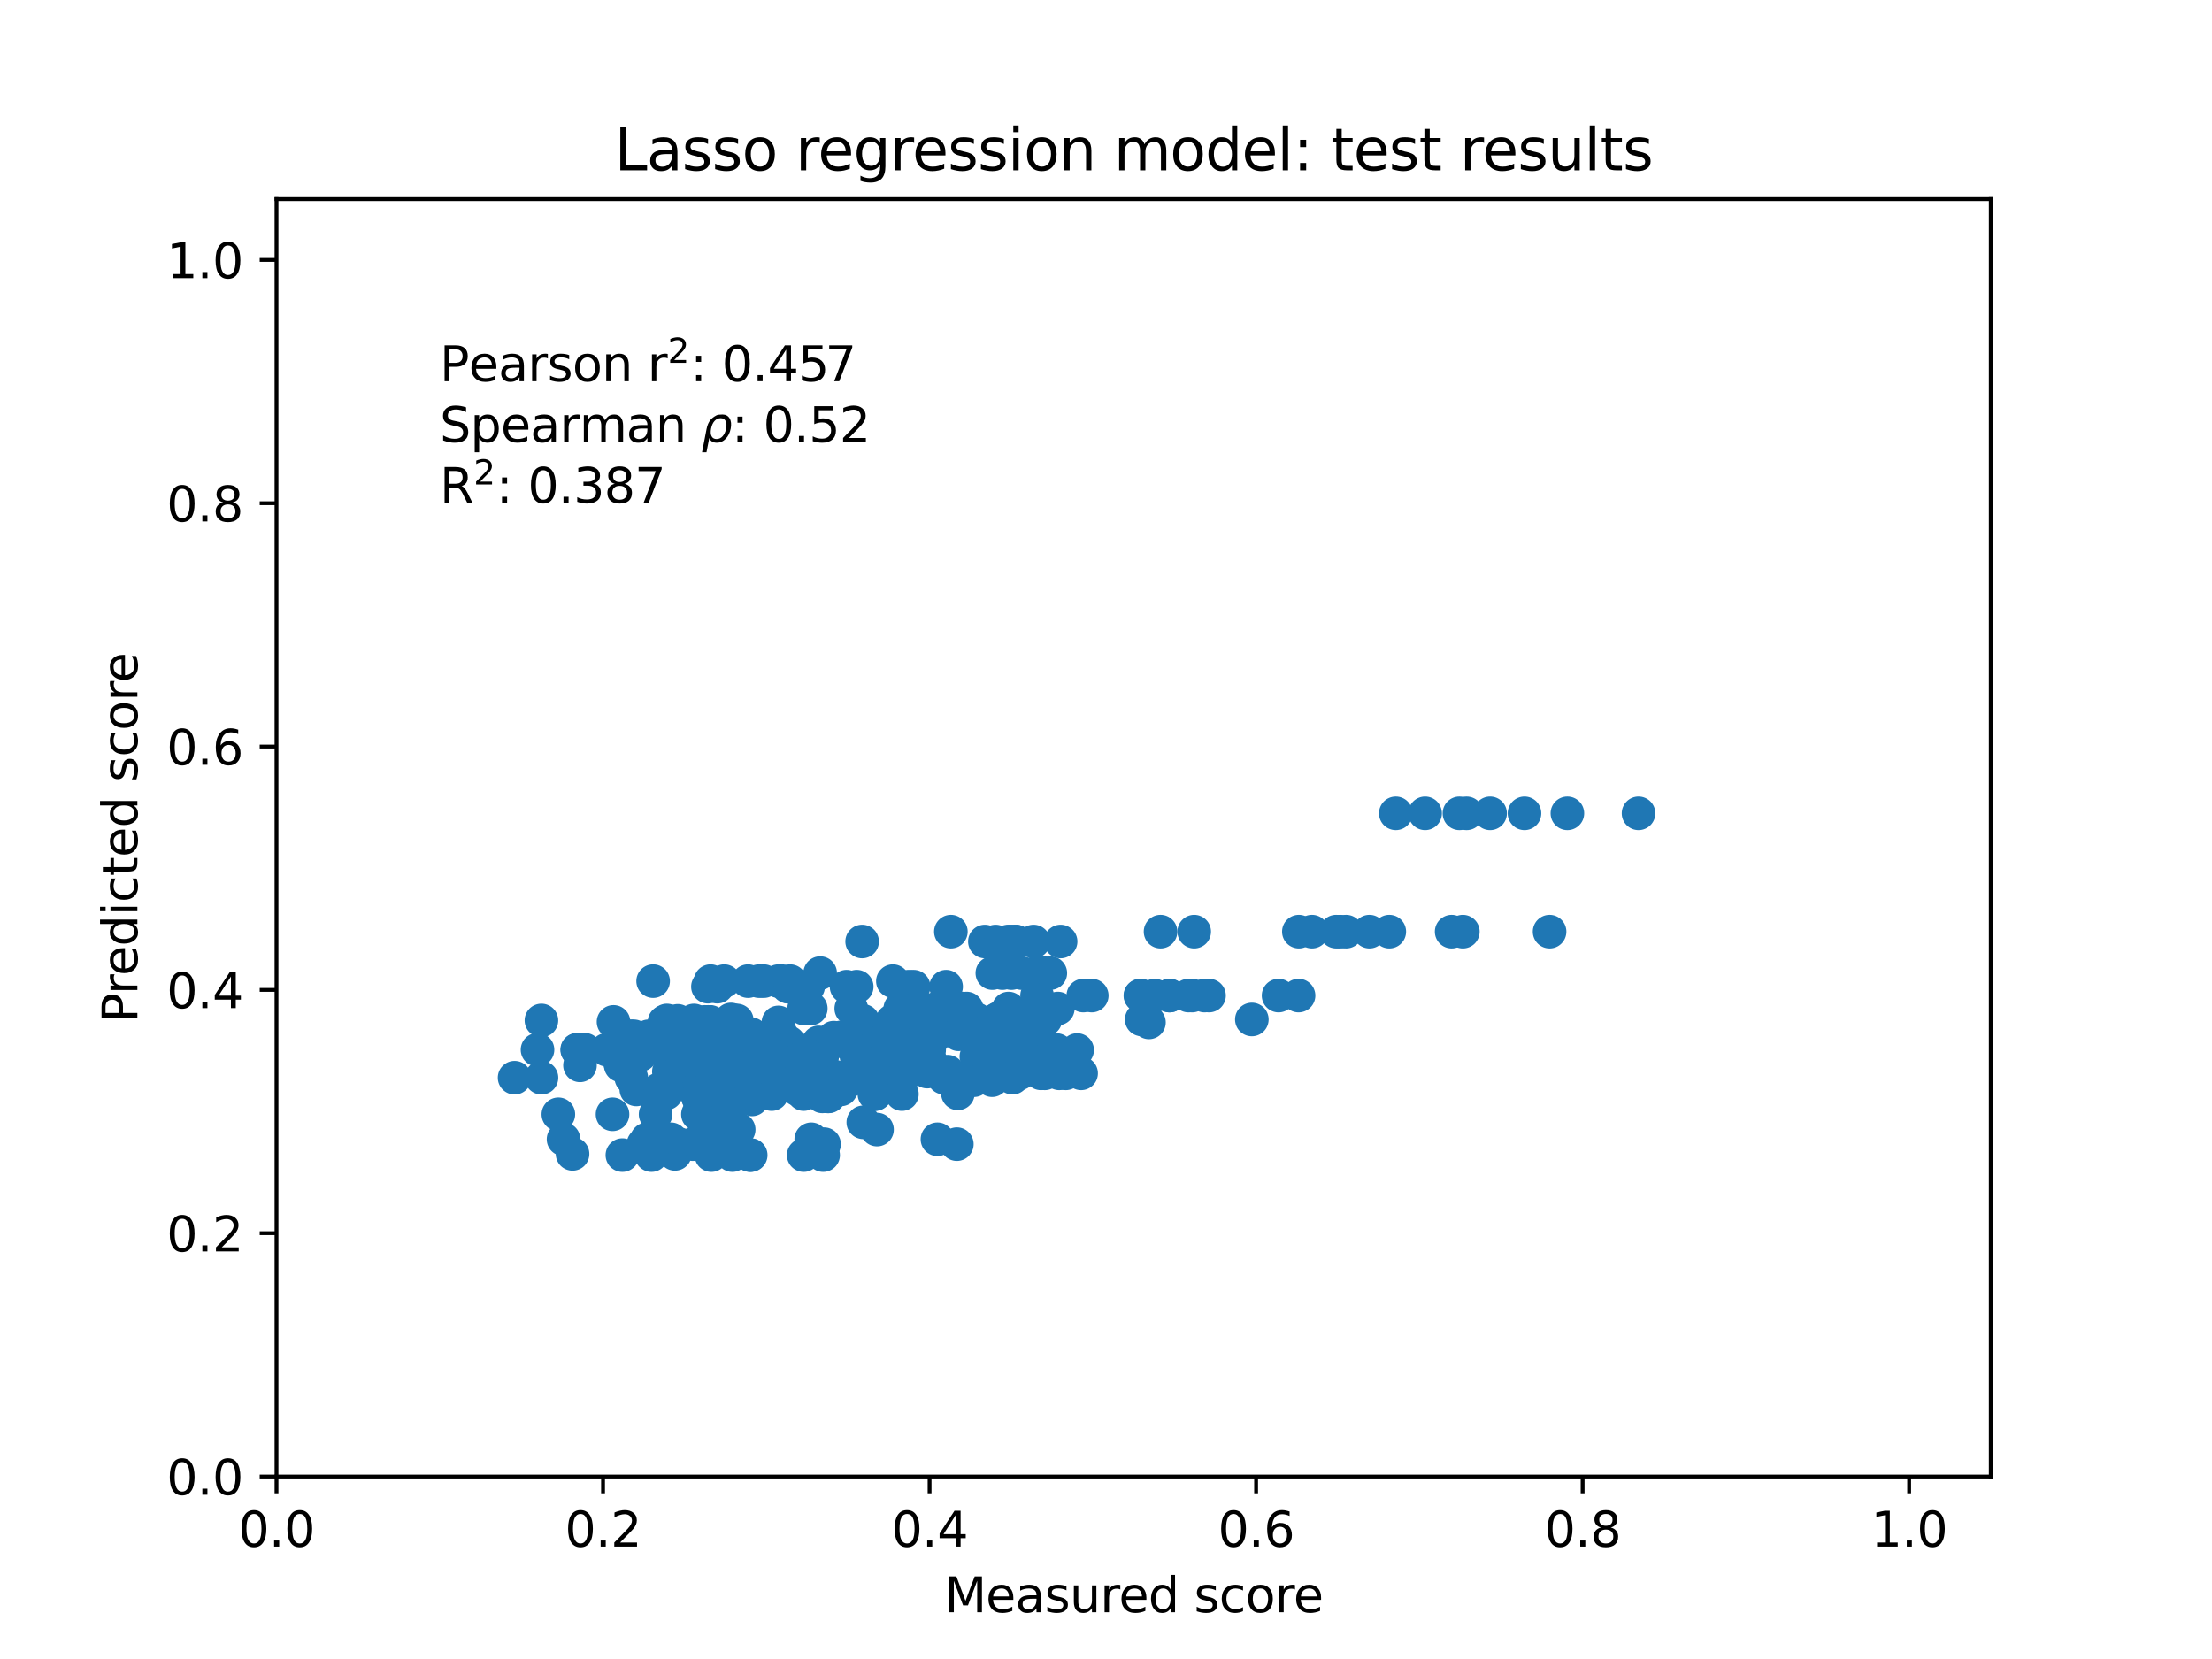 <?xml version="1.0" encoding="utf-8" standalone="no"?>
<!DOCTYPE svg PUBLIC "-//W3C//DTD SVG 1.1//EN"
  "http://www.w3.org/Graphics/SVG/1.1/DTD/svg11.dtd">
<svg xmlns:xlink="http://www.w3.org/1999/xlink" width="460.8pt" height="345.6pt" viewBox="0 0 460.8 345.6" xmlns="http://www.w3.org/2000/svg" version="1.1">
 <defs>
  <style type="text/css">*{stroke-linejoin: round; stroke-linecap: butt}</style>
 </defs>
 <g id="figure_1">
  <g id="patch_1">
   <path d="M 0 345.6 
L 460.8 345.6 
L 460.8 0 
L 0 0 
z
" style="fill: #ffffff"/>
  </g>
  <g id="axes_1">
   <g id="patch_2">
    <path d="M 57.6 307.584 
L 414.72 307.584 
L 414.72 41.472 
L 57.6 41.472 
z
" style="fill: #ffffff"/>
   </g>
   <g id="PathCollection_1">
    <defs>
     <path id="md2ba03b19d" d="M 0 3 
C 0.796 3 1.559 2.684 2.121 2.121 
C 2.684 1.559 3 0.796 3 0 
C 3 -0.796 2.684 -1.559 2.121 -2.121 
C 1.559 -2.684 0.796 -3 0 -3 
C -0.796 -3 -1.559 -2.684 -2.121 -2.121 
C -2.684 -1.559 -3 -0.796 -3 0 
C -3 0.796 -2.684 1.559 -2.121 2.121 
C -1.559 2.684 -0.796 3 0 3 
z
" style="stroke: #1f77b4"/>
    </defs>
    <g clip-path="url(#pab294fc6ba)">
     <use xlink:href="#md2ba03b19d" x="191.336" y="210.092" style="fill: #1f77b4; stroke: #1f77b4"/>
     <use xlink:href="#md2ba03b19d" x="147.572" y="217.904" style="fill: #1f77b4; stroke: #1f77b4"/>
     <use xlink:href="#md2ba03b19d" x="151.344" y="227.77" style="fill: #1f77b4; stroke: #1f77b4"/>
     <use xlink:href="#md2ba03b19d" x="216.967" y="202.712" style="fill: #1f77b4; stroke: #1f77b4"/>
     <use xlink:href="#md2ba03b19d" x="181.946" y="219.757" style="fill: #1f77b4; stroke: #1f77b4"/>
     <use xlink:href="#md2ba03b19d" x="183.026" y="224.306" style="fill: #1f77b4; stroke: #1f77b4"/>
     <use xlink:href="#md2ba03b19d" x="152.157" y="229.029" style="fill: #1f77b4; stroke: #1f77b4"/>
     <use xlink:href="#md2ba03b19d" x="152.224" y="217.153" style="fill: #1f77b4; stroke: #1f77b4"/>
     <use xlink:href="#md2ba03b19d" x="149.422" y="205.542" style="fill: #1f77b4; stroke: #1f77b4"/>
     <use xlink:href="#md2ba03b19d" x="121.148" y="218.681" style="fill: #1f77b4; stroke: #1f77b4"/>
     <use xlink:href="#md2ba03b19d" x="161.595" y="215.462" style="fill: #1f77b4; stroke: #1f77b4"/>
     <use xlink:href="#md2ba03b19d" x="168.209" y="224.306" style="fill: #1f77b4; stroke: #1f77b4"/>
     <use xlink:href="#md2ba03b19d" x="181.947" y="225.025" style="fill: #1f77b4; stroke: #1f77b4"/>
     <use xlink:href="#md2ba03b19d" x="211.82" y="212.986" style="fill: #1f77b4; stroke: #1f77b4"/>
     <use xlink:href="#md2ba03b19d" x="266.35" y="207.394" style="fill: #1f77b4; stroke: #1f77b4"/>
     <use xlink:href="#md2ba03b19d" x="146.248" y="227.92" style="fill: #1f77b4; stroke: #1f77b4"/>
     <use xlink:href="#md2ba03b19d" x="173.901" y="224.306" style="fill: #1f77b4; stroke: #1f77b4"/>
     <use xlink:href="#md2ba03b19d" x="237.835" y="212.373" style="fill: #1f77b4; stroke: #1f77b4"/>
     <use xlink:href="#md2ba03b19d" x="145.599" y="229.029" style="fill: #1f77b4; stroke: #1f77b4"/>
     <use xlink:href="#md2ba03b19d" x="210.702" y="202.712" style="fill: #1f77b4; stroke: #1f77b4"/>
     <use xlink:href="#md2ba03b19d" x="211.609" y="196.132" style="fill: #1f77b4; stroke: #1f77b4"/>
     <use xlink:href="#md2ba03b19d" x="134.045" y="238.346" style="fill: #1f77b4; stroke: #1f77b4"/>
     <use xlink:href="#md2ba03b19d" x="182.698" y="235.31" style="fill: #1f77b4; stroke: #1f77b4"/>
     <use xlink:href="#md2ba03b19d" x="208.223" y="212.014" style="fill: #1f77b4; stroke: #1f77b4"/>
     <use xlink:href="#md2ba03b19d" x="214.063" y="218.739" style="fill: #1f77b4; stroke: #1f77b4"/>
     <use xlink:href="#md2ba03b19d" x="161.724" y="217.904" style="fill: #1f77b4; stroke: #1f77b4"/>
     <use xlink:href="#md2ba03b19d" x="158.116" y="204.389" style="fill: #1f77b4; stroke: #1f77b4"/>
     <use xlink:href="#md2ba03b19d" x="155.838" y="204.389" style="fill: #1f77b4; stroke: #1f77b4"/>
     <use xlink:href="#md2ba03b19d" x="162.721" y="215.462" style="fill: #1f77b4; stroke: #1f77b4"/>
     <use xlink:href="#md2ba03b19d" x="210.31" y="220.1" style="fill: #1f77b4; stroke: #1f77b4"/>
     <use xlink:href="#md2ba03b19d" x="208.273" y="218.739" style="fill: #1f77b4; stroke: #1f77b4"/>
     <use xlink:href="#md2ba03b19d" x="132.556" y="226.949" style="fill: #1f77b4; stroke: #1f77b4"/>
     <use xlink:href="#md2ba03b19d" x="136.336" y="237.328" style="fill: #1f77b4; stroke: #1f77b4"/>
     <use xlink:href="#md2ba03b19d" x="156.37" y="219.384" style="fill: #1f77b4; stroke: #1f77b4"/>
     <use xlink:href="#md2ba03b19d" x="199.501" y="210.092" style="fill: #1f77b4; stroke: #1f77b4"/>
     <use xlink:href="#md2ba03b19d" x="136.058" y="204.389" style="fill: #1f77b4; stroke: #1f77b4"/>
     <use xlink:href="#md2ba03b19d" x="161.006" y="221.935" style="fill: #1f77b4; stroke: #1f77b4"/>
     <use xlink:href="#md2ba03b19d" x="224.391" y="218.739" style="fill: #1f77b4; stroke: #1f77b4"/>
     <use xlink:href="#md2ba03b19d" x="217.779" y="212.373" style="fill: #1f77b4; stroke: #1f77b4"/>
     <use xlink:href="#md2ba03b19d" x="112.801" y="224.509" style="fill: #1f77b4; stroke: #1f77b4"/>
     <use xlink:href="#md2ba03b19d" x="171.477" y="240.628" style="fill: #1f77b4; stroke: #1f77b4"/>
     <use xlink:href="#md2ba03b19d" x="171.031" y="221.281" style="fill: #1f77b4; stroke: #1f77b4"/>
     <use xlink:href="#md2ba03b19d" x="146.781" y="212.877" style="fill: #1f77b4; stroke: #1f77b4"/>
     <use xlink:href="#md2ba03b19d" x="127.806" y="212.877" style="fill: #1f77b4; stroke: #1f77b4"/>
     <use xlink:href="#md2ba03b19d" x="251.865" y="207.394" style="fill: #1f77b4; stroke: #1f77b4"/>
     <use xlink:href="#md2ba03b19d" x="210.93" y="224.509" style="fill: #1f77b4; stroke: #1f77b4"/>
     <use xlink:href="#md2ba03b19d" x="153.76" y="229.029" style="fill: #1f77b4; stroke: #1f77b4"/>
     <use xlink:href="#md2ba03b19d" x="137.277" y="226.949" style="fill: #1f77b4; stroke: #1f77b4"/>
     <use xlink:href="#md2ba03b19d" x="147.277" y="233.798" style="fill: #1f77b4; stroke: #1f77b4"/>
     <use xlink:href="#md2ba03b19d" x="173.418" y="226.949" style="fill: #1f77b4; stroke: #1f77b4"/>
     <use xlink:href="#md2ba03b19d" x="134.77" y="237.328" style="fill: #1f77b4; stroke: #1f77b4"/>
     <use xlink:href="#md2ba03b19d" x="140.124" y="219.384" style="fill: #1f77b4; stroke: #1f77b4"/>
     <use xlink:href="#md2ba03b19d" x="189.278" y="205.542" style="fill: #1f77b4; stroke: #1f77b4"/>
     <use xlink:href="#md2ba03b19d" x="147.702" y="223.232" style="fill: #1f77b4; stroke: #1f77b4"/>
     <use xlink:href="#md2ba03b19d" x="150.68" y="237.328" style="fill: #1f77b4; stroke: #1f77b4"/>
     <use xlink:href="#md2ba03b19d" x="220.945" y="196.132" style="fill: #1f77b4; stroke: #1f77b4"/>
     <use xlink:href="#md2ba03b19d" x="156.328" y="224.306" style="fill: #1f77b4; stroke: #1f77b4"/>
     <use xlink:href="#md2ba03b19d" x="147.951" y="223.232" style="fill: #1f77b4; stroke: #1f77b4"/>
     <use xlink:href="#md2ba03b19d" x="186.735" y="217.131" style="fill: #1f77b4; stroke: #1f77b4"/>
     <use xlink:href="#md2ba03b19d" x="215.888" y="202.712" style="fill: #1f77b4; stroke: #1f77b4"/>
     <use xlink:href="#md2ba03b19d" x="153.261" y="219.384" style="fill: #1f77b4; stroke: #1f77b4"/>
     <use xlink:href="#md2ba03b19d" x="215.754" y="202.712" style="fill: #1f77b4; stroke: #1f77b4"/>
     <use xlink:href="#md2ba03b19d" x="164.348" y="205.542" style="fill: #1f77b4; stroke: #1f77b4"/>
     <use xlink:href="#md2ba03b19d" x="146.599" y="221.935" style="fill: #1f77b4; stroke: #1f77b4"/>
     <use xlink:href="#md2ba03b19d" x="133.762" y="218.681" style="fill: #1f77b4; stroke: #1f77b4"/>
     <use xlink:href="#md2ba03b19d" x="270.577" y="194.076" style="fill: #1f77b4; stroke: #1f77b4"/>
     <use xlink:href="#md2ba03b19d" x="211.598" y="196.132" style="fill: #1f77b4; stroke: #1f77b4"/>
     <use xlink:href="#md2ba03b19d" x="153.905" y="225.025" style="fill: #1f77b4; stroke: #1f77b4"/>
     <use xlink:href="#md2ba03b19d" x="126.394" y="218.681" style="fill: #1f77b4; stroke: #1f77b4"/>
     <use xlink:href="#md2ba03b19d" x="202.898" y="225.025" style="fill: #1f77b4; stroke: #1f77b4"/>
     <use xlink:href="#md2ba03b19d" x="170.856" y="202.712" style="fill: #1f77b4; stroke: #1f77b4"/>
     <use xlink:href="#md2ba03b19d" x="174.639" y="226.288" style="fill: #1f77b4; stroke: #1f77b4"/>
     <use xlink:href="#md2ba03b19d" x="158.431" y="225.025" style="fill: #1f77b4; stroke: #1f77b4"/>
     <use xlink:href="#md2ba03b19d" x="204.156" y="217.131" style="fill: #1f77b4; stroke: #1f77b4"/>
     <use xlink:href="#md2ba03b19d" x="209.462" y="212.373" style="fill: #1f77b4; stroke: #1f77b4"/>
     <use xlink:href="#md2ba03b19d" x="290.77" y="169.427" style="fill: #1f77b4; stroke: #1f77b4"/>
     <use xlink:href="#md2ba03b19d" x="163.007" y="217.153" style="fill: #1f77b4; stroke: #1f77b4"/>
     <use xlink:href="#md2ba03b19d" x="131.349" y="215.874" style="fill: #1f77b4; stroke: #1f77b4"/>
     <use xlink:href="#md2ba03b19d" x="145.033" y="219.757" style="fill: #1f77b4; stroke: #1f77b4"/>
     <use xlink:href="#md2ba03b19d" x="138.917" y="212.58" style="fill: #1f77b4; stroke: #1f77b4"/>
     <use xlink:href="#md2ba03b19d" x="160.285" y="215.874" style="fill: #1f77b4; stroke: #1f77b4"/>
     <use xlink:href="#md2ba03b19d" x="112.789" y="212.58" style="fill: #1f77b4; stroke: #1f77b4"/>
     <use xlink:href="#md2ba03b19d" x="155.506" y="217.153" style="fill: #1f77b4; stroke: #1f77b4"/>
     <use xlink:href="#md2ba03b19d" x="278.337" y="194.076" style="fill: #1f77b4; stroke: #1f77b4"/>
     <use xlink:href="#md2ba03b19d" x="164.134" y="205.542" style="fill: #1f77b4; stroke: #1f77b4"/>
     <use xlink:href="#md2ba03b19d" x="156.384" y="240.628" style="fill: #1f77b4; stroke: #1f77b4"/>
     <use xlink:href="#md2ba03b19d" x="176.354" y="205.542" style="fill: #1f77b4; stroke: #1f77b4"/>
     <use xlink:href="#md2ba03b19d" x="159.11" y="204.389" style="fill: #1f77b4; stroke: #1f77b4"/>
     <use xlink:href="#md2ba03b19d" x="182.562" y="215.874" style="fill: #1f77b4; stroke: #1f77b4"/>
     <use xlink:href="#md2ba03b19d" x="243.639" y="207.394" style="fill: #1f77b4; stroke: #1f77b4"/>
     <use xlink:href="#md2ba03b19d" x="203.461" y="212.373" style="fill: #1f77b4; stroke: #1f77b4"/>
     <use xlink:href="#md2ba03b19d" x="132.045" y="215.874" style="fill: #1f77b4; stroke: #1f77b4"/>
     <use xlink:href="#md2ba03b19d" x="194.781" y="212.656" style="fill: #1f77b4; stroke: #1f77b4"/>
     <use xlink:href="#md2ba03b19d" x="190.32" y="205.542" style="fill: #1f77b4; stroke: #1f77b4"/>
     <use xlink:href="#md2ba03b19d" x="135.063" y="238.346" style="fill: #1f77b4; stroke: #1f77b4"/>
     <use xlink:href="#md2ba03b19d" x="151.781" y="220.1" style="fill: #1f77b4; stroke: #1f77b4"/>
     <use xlink:href="#md2ba03b19d" x="217.403" y="202.712" style="fill: #1f77b4; stroke: #1f77b4"/>
     <use xlink:href="#md2ba03b19d" x="181.257" y="219.384" style="fill: #1f77b4; stroke: #1f77b4"/>
     <use xlink:href="#md2ba03b19d" x="206.665" y="225.025" style="fill: #1f77b4; stroke: #1f77b4"/>
     <use xlink:href="#md2ba03b19d" x="145.389" y="232.129" style="fill: #1f77b4; stroke: #1f77b4"/>
     <use xlink:href="#md2ba03b19d" x="193.929" y="221.281" style="fill: #1f77b4; stroke: #1f77b4"/>
     <use xlink:href="#md2ba03b19d" x="289.418" y="194.076" style="fill: #1f77b4; stroke: #1f77b4"/>
     <use xlink:href="#md2ba03b19d" x="225.216" y="223.596" style="fill: #1f77b4; stroke: #1f77b4"/>
     <use xlink:href="#md2ba03b19d" x="215.202" y="218.739" style="fill: #1f77b4; stroke: #1f77b4"/>
     <use xlink:href="#md2ba03b19d" x="157.498" y="220.1" style="fill: #1f77b4; stroke: #1f77b4"/>
     <use xlink:href="#md2ba03b19d" x="201.367" y="210.092" style="fill: #1f77b4; stroke: #1f77b4"/>
     <use xlink:href="#md2ba03b19d" x="212.395" y="223.596" style="fill: #1f77b4; stroke: #1f77b4"/>
     <use xlink:href="#md2ba03b19d" x="138.429" y="212.877" style="fill: #1f77b4; stroke: #1f77b4"/>
     <use xlink:href="#md2ba03b19d" x="133.033" y="218.681" style="fill: #1f77b4; stroke: #1f77b4"/>
     <use xlink:href="#md2ba03b19d" x="205.168" y="196.132" style="fill: #1f77b4; stroke: #1f77b4"/>
     <use xlink:href="#md2ba03b19d" x="171.328" y="219.757" style="fill: #1f77b4; stroke: #1f77b4"/>
     <use xlink:href="#md2ba03b19d" x="199.545" y="227.77" style="fill: #1f77b4; stroke: #1f77b4"/>
     <use xlink:href="#md2ba03b19d" x="147.475" y="205.542" style="fill: #1f77b4; stroke: #1f77b4"/>
     <use xlink:href="#md2ba03b19d" x="136.717" y="228.397" style="fill: #1f77b4; stroke: #1f77b4"/>
     <use xlink:href="#md2ba03b19d" x="222.019" y="223.596" style="fill: #1f77b4; stroke: #1f77b4"/>
     <use xlink:href="#md2ba03b19d" x="296.877" y="169.427" style="fill: #1f77b4; stroke: #1f77b4"/>
     <use xlink:href="#md2ba03b19d" x="127.844" y="217.904" style="fill: #1f77b4; stroke: #1f77b4"/>
     <use xlink:href="#md2ba03b19d" x="137.655" y="226.949" style="fill: #1f77b4; stroke: #1f77b4"/>
     <use xlink:href="#md2ba03b19d" x="130.871" y="221.935" style="fill: #1f77b4; stroke: #1f77b4"/>
     <use xlink:href="#md2ba03b19d" x="193.555" y="218.739" style="fill: #1f77b4; stroke: #1f77b4"/>
     <use xlink:href="#md2ba03b19d" x="170.52" y="217.153" style="fill: #1f77b4; stroke: #1f77b4"/>
     <use xlink:href="#md2ba03b19d" x="120.304" y="218.681" style="fill: #1f77b4; stroke: #1f77b4"/>
     <use xlink:href="#md2ba03b19d" x="182.158" y="227.92" style="fill: #1f77b4; stroke: #1f77b4"/>
     <use xlink:href="#md2ba03b19d" x="240.542" y="207.394" style="fill: #1f77b4; stroke: #1f77b4"/>
     <use xlink:href="#md2ba03b19d" x="302.405" y="194.076" style="fill: #1f77b4; stroke: #1f77b4"/>
     <use xlink:href="#md2ba03b19d" x="203.393" y="220.1" style="fill: #1f77b4; stroke: #1f77b4"/>
     <use xlink:href="#md2ba03b19d" x="177.217" y="224.306" style="fill: #1f77b4; stroke: #1f77b4"/>
     <use xlink:href="#md2ba03b19d" x="131.511" y="224.509" style="fill: #1f77b4; stroke: #1f77b4"/>
     <use xlink:href="#md2ba03b19d" x="168.33" y="219.757" style="fill: #1f77b4; stroke: #1f77b4"/>
     <use xlink:href="#md2ba03b19d" x="141.635" y="224.509" style="fill: #1f77b4; stroke: #1f77b4"/>
     <use xlink:href="#md2ba03b19d" x="171.671" y="238.346" style="fill: #1f77b4; stroke: #1f77b4"/>
     <use xlink:href="#md2ba03b19d" x="189.383" y="215.462" style="fill: #1f77b4; stroke: #1f77b4"/>
     <use xlink:href="#md2ba03b19d" x="153.494" y="212.58" style="fill: #1f77b4; stroke: #1f77b4"/>
     <use xlink:href="#md2ba03b19d" x="158.204" y="217.904" style="fill: #1f77b4; stroke: #1f77b4"/>
     <use xlink:href="#md2ba03b19d" x="119.271" y="240.374" style="fill: #1f77b4; stroke: #1f77b4"/>
     <use xlink:href="#md2ba03b19d" x="158.745" y="219.757" style="fill: #1f77b4; stroke: #1f77b4"/>
     <use xlink:href="#md2ba03b19d" x="216.846" y="223.596" style="fill: #1f77b4; stroke: #1f77b4"/>
     <use xlink:href="#md2ba03b19d" x="158.409" y="227.77" style="fill: #1f77b4; stroke: #1f77b4"/>
     <use xlink:href="#md2ba03b19d" x="164.364" y="224.306" style="fill: #1f77b4; stroke: #1f77b4"/>
     <use xlink:href="#md2ba03b19d" x="120.822" y="221.935" style="fill: #1f77b4; stroke: #1f77b4"/>
     <use xlink:href="#md2ba03b19d" x="341.34" y="169.427" style="fill: #1f77b4; stroke: #1f77b4"/>
     <use xlink:href="#md2ba03b19d" x="198.082" y="194.076" style="fill: #1f77b4; stroke: #1f77b4"/>
     <use xlink:href="#md2ba03b19d" x="148.283" y="220.1" style="fill: #1f77b4; stroke: #1f77b4"/>
     <use xlink:href="#md2ba03b19d" x="326.518" y="169.427" style="fill: #1f77b4; stroke: #1f77b4"/>
     <use xlink:href="#md2ba03b19d" x="148.543" y="216.103" style="fill: #1f77b4; stroke: #1f77b4"/>
     <use xlink:href="#md2ba03b19d" x="139.64" y="215.874" style="fill: #1f77b4; stroke: #1f77b4"/>
     <use xlink:href="#md2ba03b19d" x="166.894" y="226.288" style="fill: #1f77b4; stroke: #1f77b4"/>
     <use xlink:href="#md2ba03b19d" x="152.274" y="212.373" style="fill: #1f77b4; stroke: #1f77b4"/>
     <use xlink:href="#md2ba03b19d" x="172.367" y="228.397" style="fill: #1f77b4; stroke: #1f77b4"/>
     <use xlink:href="#md2ba03b19d" x="137.088" y="217.904" style="fill: #1f77b4; stroke: #1f77b4"/>
     <use xlink:href="#md2ba03b19d" x="171.297" y="228.397" style="fill: #1f77b4; stroke: #1f77b4"/>
     <use xlink:href="#md2ba03b19d" x="172.396" y="226.949" style="fill: #1f77b4; stroke: #1f77b4"/>
     <use xlink:href="#md2ba03b19d" x="107.203" y="224.509" style="fill: #1f77b4; stroke: #1f77b4"/>
     <use xlink:href="#md2ba03b19d" x="162.885" y="204.389" style="fill: #1f77b4; stroke: #1f77b4"/>
     <use xlink:href="#md2ba03b19d" x="179.74" y="212.656" style="fill: #1f77b4; stroke: #1f77b4"/>
     <use xlink:href="#md2ba03b19d" x="151.082" y="235.31" style="fill: #1f77b4; stroke: #1f77b4"/>
     <use xlink:href="#md2ba03b19d" x="218.799" y="202.712" style="fill: #1f77b4; stroke: #1f77b4"/>
     <use xlink:href="#md2ba03b19d" x="182.45" y="219.757" style="fill: #1f77b4; stroke: #1f77b4"/>
     <use xlink:href="#md2ba03b19d" x="175.176" y="226.949" style="fill: #1f77b4; stroke: #1f77b4"/>
     <use xlink:href="#md2ba03b19d" x="187.541" y="210.092" style="fill: #1f77b4; stroke: #1f77b4"/>
     <use xlink:href="#md2ba03b19d" x="201.277" y="212.986" style="fill: #1f77b4; stroke: #1f77b4"/>
     <use xlink:href="#md2ba03b19d" x="217.654" y="223.596" style="fill: #1f77b4; stroke: #1f77b4"/>
     <use xlink:href="#md2ba03b19d" x="139.637" y="223.232" style="fill: #1f77b4; stroke: #1f77b4"/>
     <use xlink:href="#md2ba03b19d" x="148.868" y="216.103" style="fill: #1f77b4; stroke: #1f77b4"/>
     <use xlink:href="#md2ba03b19d" x="140.596" y="240.374" style="fill: #1f77b4; stroke: #1f77b4"/>
     <use xlink:href="#md2ba03b19d" x="153.432" y="229.029" style="fill: #1f77b4; stroke: #1f77b4"/>
     <use xlink:href="#md2ba03b19d" x="193.139" y="223.232" style="fill: #1f77b4; stroke: #1f77b4"/>
     <use xlink:href="#md2ba03b19d" x="120.236" y="218.681" style="fill: #1f77b4; stroke: #1f77b4"/>
     <use xlink:href="#md2ba03b19d" x="137.791" y="238.346" style="fill: #1f77b4; stroke: #1f77b4"/>
     <use xlink:href="#md2ba03b19d" x="180.061" y="218.681" style="fill: #1f77b4; stroke: #1f77b4"/>
     <use xlink:href="#md2ba03b19d" x="205.713" y="223.596" style="fill: #1f77b4; stroke: #1f77b4"/>
     <use xlink:href="#md2ba03b19d" x="168.901" y="210.092" style="fill: #1f77b4; stroke: #1f77b4"/>
     <use xlink:href="#md2ba03b19d" x="220.366" y="210.092" style="fill: #1f77b4; stroke: #1f77b4"/>
     <use xlink:href="#md2ba03b19d" x="197.093" y="205.542" style="fill: #1f77b4; stroke: #1f77b4"/>
     <use xlink:href="#md2ba03b19d" x="171.195" y="220.1" style="fill: #1f77b4; stroke: #1f77b4"/>
     <use xlink:href="#md2ba03b19d" x="241.762" y="194.076" style="fill: #1f77b4; stroke: #1f77b4"/>
     <use xlink:href="#md2ba03b19d" x="197.419" y="223.246" style="fill: #1f77b4; stroke: #1f77b4"/>
     <use xlink:href="#md2ba03b19d" x="178.588" y="217.904" style="fill: #1f77b4; stroke: #1f77b4"/>
     <use xlink:href="#md2ba03b19d" x="176.168" y="217.153" style="fill: #1f77b4; stroke: #1f77b4"/>
     <use xlink:href="#md2ba03b19d" x="279.171" y="194.076" style="fill: #1f77b4; stroke: #1f77b4"/>
     <use xlink:href="#md2ba03b19d" x="139.338" y="223.232" style="fill: #1f77b4; stroke: #1f77b4"/>
     <use xlink:href="#md2ba03b19d" x="207.401" y="196.132" style="fill: #1f77b4; stroke: #1f77b4"/>
     <use xlink:href="#md2ba03b19d" x="210.103" y="210.092" style="fill: #1f77b4; stroke: #1f77b4"/>
     <use xlink:href="#md2ba03b19d" x="195.075" y="210.092" style="fill: #1f77b4; stroke: #1f77b4"/>
     <use xlink:href="#md2ba03b19d" x="216.036" y="207.394" style="fill: #1f77b4; stroke: #1f77b4"/>
     <use xlink:href="#md2ba03b19d" x="177.148" y="225.025" style="fill: #1f77b4; stroke: #1f77b4"/>
     <use xlink:href="#md2ba03b19d" x="220.086" y="218.739" style="fill: #1f77b4; stroke: #1f77b4"/>
     <use xlink:href="#md2ba03b19d" x="260.783" y="212.373" style="fill: #1f77b4; stroke: #1f77b4"/>
     <use xlink:href="#md2ba03b19d" x="191.492" y="217.153" style="fill: #1f77b4; stroke: #1f77b4"/>
     <use xlink:href="#md2ba03b19d" x="133.4" y="219.757" style="fill: #1f77b4; stroke: #1f77b4"/>
     <use xlink:href="#md2ba03b19d" x="138.191" y="216.103" style="fill: #1f77b4; stroke: #1f77b4"/>
     <use xlink:href="#md2ba03b19d" x="239.347" y="212.986" style="fill: #1f77b4; stroke: #1f77b4"/>
     <use xlink:href="#md2ba03b19d" x="173.688" y="216.161" style="fill: #1f77b4; stroke: #1f77b4"/>
     <use xlink:href="#md2ba03b19d" x="142.595" y="219.384" style="fill: #1f77b4; stroke: #1f77b4"/>
     <use xlink:href="#md2ba03b19d" x="179.84" y="233.798" style="fill: #1f77b4; stroke: #1f77b4"/>
     <use xlink:href="#md2ba03b19d" x="152.565" y="240.628" style="fill: #1f77b4; stroke: #1f77b4"/>
     <use xlink:href="#md2ba03b19d" x="156.24" y="240.628" style="fill: #1f77b4; stroke: #1f77b4"/>
     <use xlink:href="#md2ba03b19d" x="156.564" y="215.874" style="fill: #1f77b4; stroke: #1f77b4"/>
     <use xlink:href="#md2ba03b19d" x="304.741" y="194.076" style="fill: #1f77b4; stroke: #1f77b4"/>
     <use xlink:href="#md2ba03b19d" x="220.662" y="223.596" style="fill: #1f77b4; stroke: #1f77b4"/>
     <use xlink:href="#md2ba03b19d" x="148.025" y="204.389" style="fill: #1f77b4; stroke: #1f77b4"/>
     <use xlink:href="#md2ba03b19d" x="250.925" y="207.394" style="fill: #1f77b4; stroke: #1f77b4"/>
     <use xlink:href="#md2ba03b19d" x="210.553" y="196.132" style="fill: #1f77b4; stroke: #1f77b4"/>
     <use xlink:href="#md2ba03b19d" x="215.313" y="196.132" style="fill: #1f77b4; stroke: #1f77b4"/>
     <use xlink:href="#md2ba03b19d" x="141.469" y="238.346" style="fill: #1f77b4; stroke: #1f77b4"/>
     <use xlink:href="#md2ba03b19d" x="199.326" y="238.346" style="fill: #1f77b4; stroke: #1f77b4"/>
     <use xlink:href="#md2ba03b19d" x="167.421" y="240.628" style="fill: #1f77b4; stroke: #1f77b4"/>
     <use xlink:href="#md2ba03b19d" x="155.376" y="221.935" style="fill: #1f77b4; stroke: #1f77b4"/>
     <use xlink:href="#md2ba03b19d" x="139.144" y="216.103" style="fill: #1f77b4; stroke: #1f77b4"/>
     <use xlink:href="#md2ba03b19d" x="148.23" y="225.025" style="fill: #1f77b4; stroke: #1f77b4"/>
     <use xlink:href="#md2ba03b19d" x="148.801" y="216.103" style="fill: #1f77b4; stroke: #1f77b4"/>
     <use xlink:href="#md2ba03b19d" x="200.426" y="210.092" style="fill: #1f77b4; stroke: #1f77b4"/>
     <use xlink:href="#md2ba03b19d" x="209.995" y="196.132" style="fill: #1f77b4; stroke: #1f77b4"/>
     <use xlink:href="#md2ba03b19d" x="207.789" y="218.739" style="fill: #1f77b4; stroke: #1f77b4"/>
     <use xlink:href="#md2ba03b19d" x="178.427" y="220.1" style="fill: #1f77b4; stroke: #1f77b4"/>
     <use xlink:href="#md2ba03b19d" x="157.78" y="224.306" style="fill: #1f77b4; stroke: #1f77b4"/>
     <use xlink:href="#md2ba03b19d" x="248.775" y="194.076" style="fill: #1f77b4; stroke: #1f77b4"/>
     <use xlink:href="#md2ba03b19d" x="144.324" y="238.346" style="fill: #1f77b4; stroke: #1f77b4"/>
     <use xlink:href="#md2ba03b19d" x="310.419" y="169.427" style="fill: #1f77b4; stroke: #1f77b4"/>
     <use xlink:href="#md2ba03b19d" x="156.77" y="227.77" style="fill: #1f77b4; stroke: #1f77b4"/>
     <use xlink:href="#md2ba03b19d" x="207.832" y="212.656" style="fill: #1f77b4; stroke: #1f77b4"/>
     <use xlink:href="#md2ba03b19d" x="167.782" y="223.246" style="fill: #1f77b4; stroke: #1f77b4"/>
     <use xlink:href="#md2ba03b19d" x="285.282" y="194.076" style="fill: #1f77b4; stroke: #1f77b4"/>
     <use xlink:href="#md2ba03b19d" x="207.406" y="212.877" style="fill: #1f77b4; stroke: #1f77b4"/>
     <use xlink:href="#md2ba03b19d" x="145.346" y="215.462" style="fill: #1f77b4; stroke: #1f77b4"/>
     <use xlink:href="#md2ba03b19d" x="156.012" y="215.874" style="fill: #1f77b4; stroke: #1f77b4"/>
     <use xlink:href="#md2ba03b19d" x="147.514" y="212.877" style="fill: #1f77b4; stroke: #1f77b4"/>
     <use xlink:href="#md2ba03b19d" x="273.304" y="194.076" style="fill: #1f77b4; stroke: #1f77b4"/>
     <use xlink:href="#md2ba03b19d" x="210.561" y="223.596" style="fill: #1f77b4; stroke: #1f77b4"/>
     <use xlink:href="#md2ba03b19d" x="160.757" y="227.92" style="fill: #1f77b4; stroke: #1f77b4"/>
     <use xlink:href="#md2ba03b19d" x="142.282" y="215.874" style="fill: #1f77b4; stroke: #1f77b4"/>
     <use xlink:href="#md2ba03b19d" x="164.705" y="219.757" style="fill: #1f77b4; stroke: #1f77b4"/>
     <use xlink:href="#md2ba03b19d" x="150.267" y="224.306" style="fill: #1f77b4; stroke: #1f77b4"/>
     <use xlink:href="#md2ba03b19d" x="177.331" y="210.092" style="fill: #1f77b4; stroke: #1f77b4"/>
     <use xlink:href="#md2ba03b19d" x="205.524" y="217.131" style="fill: #1f77b4; stroke: #1f77b4"/>
     <use xlink:href="#md2ba03b19d" x="168.994" y="237.328" style="fill: #1f77b4; stroke: #1f77b4"/>
     <use xlink:href="#md2ba03b19d" x="270.514" y="207.394" style="fill: #1f77b4; stroke: #1f77b4"/>
     <use xlink:href="#md2ba03b19d" x="162.159" y="212.986" style="fill: #1f77b4; stroke: #1f77b4"/>
     <use xlink:href="#md2ba03b19d" x="164.333" y="217.153" style="fill: #1f77b4; stroke: #1f77b4"/>
     <use xlink:href="#md2ba03b19d" x="237.564" y="207.394" style="fill: #1f77b4; stroke: #1f77b4"/>
     <use xlink:href="#md2ba03b19d" x="182.321" y="227.92" style="fill: #1f77b4; stroke: #1f77b4"/>
     <use xlink:href="#md2ba03b19d" x="129.305" y="221.935" style="fill: #1f77b4; stroke: #1f77b4"/>
     <use xlink:href="#md2ba03b19d" x="194.529" y="216.103" style="fill: #1f77b4; stroke: #1f77b4"/>
     <use xlink:href="#md2ba03b19d" x="151.612" y="238.346" style="fill: #1f77b4; stroke: #1f77b4"/>
     <use xlink:href="#md2ba03b19d" x="147.959" y="212.877" style="fill: #1f77b4; stroke: #1f77b4"/>
     <use xlink:href="#md2ba03b19d" x="138.761" y="227.77" style="fill: #1f77b4; stroke: #1f77b4"/>
     <use xlink:href="#md2ba03b19d" x="217.018" y="212.986" style="fill: #1f77b4; stroke: #1f77b4"/>
     <use xlink:href="#md2ba03b19d" x="207.595" y="212.373" style="fill: #1f77b4; stroke: #1f77b4"/>
     <use xlink:href="#md2ba03b19d" x="209.537" y="212.373" style="fill: #1f77b4; stroke: #1f77b4"/>
     <use xlink:href="#md2ba03b19d" x="162.159" y="204.389" style="fill: #1f77b4; stroke: #1f77b4"/>
     <use xlink:href="#md2ba03b19d" x="305.517" y="169.427" style="fill: #1f77b4; stroke: #1f77b4"/>
     <use xlink:href="#md2ba03b19d" x="166.346" y="218.681" style="fill: #1f77b4; stroke: #1f77b4"/>
     <use xlink:href="#md2ba03b19d" x="140.264" y="212.877" style="fill: #1f77b4; stroke: #1f77b4"/>
     <use xlink:href="#md2ba03b19d" x="117.395" y="237.328" style="fill: #1f77b4; stroke: #1f77b4"/>
     <use xlink:href="#md2ba03b19d" x="205.908" y="217.131" style="fill: #1f77b4; stroke: #1f77b4"/>
     <use xlink:href="#md2ba03b19d" x="149.626" y="216.103" style="fill: #1f77b4; stroke: #1f77b4"/>
     <use xlink:href="#md2ba03b19d" x="147.888" y="235.31" style="fill: #1f77b4; stroke: #1f77b4"/>
     <use xlink:href="#md2ba03b19d" x="184.168" y="217.131" style="fill: #1f77b4; stroke: #1f77b4"/>
     <use xlink:href="#md2ba03b19d" x="167.504" y="210.092" style="fill: #1f77b4; stroke: #1f77b4"/>
     <use xlink:href="#md2ba03b19d" x="166.745" y="220.1" style="fill: #1f77b4; stroke: #1f77b4"/>
     <use xlink:href="#md2ba03b19d" x="189.334" y="223.232" style="fill: #1f77b4; stroke: #1f77b4"/>
     <use xlink:href="#md2ba03b19d" x="175.226" y="216.103" style="fill: #1f77b4; stroke: #1f77b4"/>
     <use xlink:href="#md2ba03b19d" x="151.447" y="232.129" style="fill: #1f77b4; stroke: #1f77b4"/>
     <use xlink:href="#md2ba03b19d" x="116.315" y="232.129" style="fill: #1f77b4; stroke: #1f77b4"/>
     <use xlink:href="#md2ba03b19d" x="145.596" y="238.346" style="fill: #1f77b4; stroke: #1f77b4"/>
     <use xlink:href="#md2ba03b19d" x="148.777" y="216.103" style="fill: #1f77b4; stroke: #1f77b4"/>
     <use xlink:href="#md2ba03b19d" x="194.322" y="212.656" style="fill: #1f77b4; stroke: #1f77b4"/>
     <use xlink:href="#md2ba03b19d" x="304.031" y="169.427" style="fill: #1f77b4; stroke: #1f77b4"/>
     <use xlink:href="#md2ba03b19d" x="140.213" y="238.346" style="fill: #1f77b4; stroke: #1f77b4"/>
     <use xlink:href="#md2ba03b19d" x="160.753" y="224.306" style="fill: #1f77b4; stroke: #1f77b4"/>
     <use xlink:href="#md2ba03b19d" x="208.667" y="212.986" style="fill: #1f77b4; stroke: #1f77b4"/>
     <use xlink:href="#md2ba03b19d" x="140.472" y="212.877" style="fill: #1f77b4; stroke: #1f77b4"/>
     <use xlink:href="#md2ba03b19d" x="168.344" y="205.542" style="fill: #1f77b4; stroke: #1f77b4"/>
     <use xlink:href="#md2ba03b19d" x="127.6" y="232.129" style="fill: #1f77b4; stroke: #1f77b4"/>
     <use xlink:href="#md2ba03b19d" x="227.438" y="207.394" style="fill: #1f77b4; stroke: #1f77b4"/>
     <use xlink:href="#md2ba03b19d" x="143.162" y="217.904" style="fill: #1f77b4; stroke: #1f77b4"/>
     <use xlink:href="#md2ba03b19d" x="135.298" y="237.328" style="fill: #1f77b4; stroke: #1f77b4"/>
     <use xlink:href="#md2ba03b19d" x="206.721" y="202.712" style="fill: #1f77b4; stroke: #1f77b4"/>
     <use xlink:href="#md2ba03b19d" x="167.414" y="227.92" style="fill: #1f77b4; stroke: #1f77b4"/>
     <use xlink:href="#md2ba03b19d" x="248.352" y="207.394" style="fill: #1f77b4; stroke: #1f77b4"/>
     <use xlink:href="#md2ba03b19d" x="214.439" y="212.656" style="fill: #1f77b4; stroke: #1f77b4"/>
     <use xlink:href="#md2ba03b19d" x="156.66" y="229.029" style="fill: #1f77b4; stroke: #1f77b4"/>
     <use xlink:href="#md2ba03b19d" x="179.784" y="221.281" style="fill: #1f77b4; stroke: #1f77b4"/>
     <use xlink:href="#md2ba03b19d" x="247.588" y="207.394" style="fill: #1f77b4; stroke: #1f77b4"/>
     <use xlink:href="#md2ba03b19d" x="162.737" y="220.1" style="fill: #1f77b4; stroke: #1f77b4"/>
     <use xlink:href="#md2ba03b19d" x="148.187" y="240.628" style="fill: #1f77b4; stroke: #1f77b4"/>
     <use xlink:href="#md2ba03b19d" x="153.884" y="235.31" style="fill: #1f77b4; stroke: #1f77b4"/>
     <use xlink:href="#md2ba03b19d" x="140.371" y="217.904" style="fill: #1f77b4; stroke: #1f77b4"/>
     <use xlink:href="#md2ba03b19d" x="209.661" y="212.986" style="fill: #1f77b4; stroke: #1f77b4"/>
     <use xlink:href="#md2ba03b19d" x="164.595" y="204.389" style="fill: #1f77b4; stroke: #1f77b4"/>
     <use xlink:href="#md2ba03b19d" x="129.653" y="240.628" style="fill: #1f77b4; stroke: #1f77b4"/>
     <use xlink:href="#md2ba03b19d" x="191.873" y="210.092" style="fill: #1f77b4; stroke: #1f77b4"/>
     <use xlink:href="#md2ba03b19d" x="208.828" y="202.712" style="fill: #1f77b4; stroke: #1f77b4"/>
     <use xlink:href="#md2ba03b19d" x="150.866" y="204.389" style="fill: #1f77b4; stroke: #1f77b4"/>
     <use xlink:href="#md2ba03b19d" x="136.572" y="232.129" style="fill: #1f77b4; stroke: #1f77b4"/>
     <use xlink:href="#md2ba03b19d" x="195.287" y="237.328" style="fill: #1f77b4; stroke: #1f77b4"/>
     <use xlink:href="#md2ba03b19d" x="186.005" y="204.389" style="fill: #1f77b4; stroke: #1f77b4"/>
     <use xlink:href="#md2ba03b19d" x="111.974" y="218.681" style="fill: #1f77b4; stroke: #1f77b4"/>
     <use xlink:href="#md2ba03b19d" x="146.455" y="219.384" style="fill: #1f77b4; stroke: #1f77b4"/>
     <use xlink:href="#md2ba03b19d" x="215.876" y="212.986" style="fill: #1f77b4; stroke: #1f77b4"/>
     <use xlink:href="#md2ba03b19d" x="179.6" y="196.132" style="fill: #1f77b4; stroke: #1f77b4"/>
     <use xlink:href="#md2ba03b19d" x="169.791" y="225.025" style="fill: #1f77b4; stroke: #1f77b4"/>
     <use xlink:href="#md2ba03b19d" x="144.57" y="212.58" style="fill: #1f77b4; stroke: #1f77b4"/>
     <use xlink:href="#md2ba03b19d" x="135.107" y="215.874" style="fill: #1f77b4; stroke: #1f77b4"/>
     <use xlink:href="#md2ba03b19d" x="197.28" y="210.092" style="fill: #1f77b4; stroke: #1f77b4"/>
     <use xlink:href="#md2ba03b19d" x="121.838" y="218.681" style="fill: #1f77b4; stroke: #1f77b4"/>
     <use xlink:href="#md2ba03b19d" x="178.471" y="205.542" style="fill: #1f77b4; stroke: #1f77b4"/>
     <use xlink:href="#md2ba03b19d" x="167.935" y="205.542" style="fill: #1f77b4; stroke: #1f77b4"/>
     <use xlink:href="#md2ba03b19d" x="322.808" y="194.076" style="fill: #1f77b4; stroke: #1f77b4"/>
     <use xlink:href="#md2ba03b19d" x="139.774" y="237.328" style="fill: #1f77b4; stroke: #1f77b4"/>
     <use xlink:href="#md2ba03b19d" x="212.878" y="202.712" style="fill: #1f77b4; stroke: #1f77b4"/>
     <use xlink:href="#md2ba03b19d" x="187.884" y="227.92" style="fill: #1f77b4; stroke: #1f77b4"/>
     <use xlink:href="#md2ba03b19d" x="195.798" y="212.373" style="fill: #1f77b4; stroke: #1f77b4"/>
     <use xlink:href="#md2ba03b19d" x="187.92" y="219.757" style="fill: #1f77b4; stroke: #1f77b4"/>
     <use xlink:href="#md2ba03b19d" x="213.413" y="215.462" style="fill: #1f77b4; stroke: #1f77b4"/>
     <use xlink:href="#md2ba03b19d" x="243.654" y="207.394" style="fill: #1f77b4; stroke: #1f77b4"/>
     <use xlink:href="#md2ba03b19d" x="168.27" y="219.757" style="fill: #1f77b4; stroke: #1f77b4"/>
     <use xlink:href="#md2ba03b19d" x="172.647" y="228.397" style="fill: #1f77b4; stroke: #1f77b4"/>
     <use xlink:href="#md2ba03b19d" x="196.649" y="224.509" style="fill: #1f77b4; stroke: #1f77b4"/>
     <use xlink:href="#md2ba03b19d" x="145.865" y="220.1" style="fill: #1f77b4; stroke: #1f77b4"/>
     <use xlink:href="#md2ba03b19d" x="225.67" y="207.394" style="fill: #1f77b4; stroke: #1f77b4"/>
     <use xlink:href="#md2ba03b19d" x="141.186" y="212.656" style="fill: #1f77b4; stroke: #1f77b4"/>
     <use xlink:href="#md2ba03b19d" x="166.136" y="226.949" style="fill: #1f77b4; stroke: #1f77b4"/>
     <use xlink:href="#md2ba03b19d" x="208.63" y="212.986" style="fill: #1f77b4; stroke: #1f77b4"/>
     <use xlink:href="#md2ba03b19d" x="187.407" y="212.656" style="fill: #1f77b4; stroke: #1f77b4"/>
     <use xlink:href="#md2ba03b19d" x="148.602" y="235.31" style="fill: #1f77b4; stroke: #1f77b4"/>
     <use xlink:href="#md2ba03b19d" x="199.67" y="215.462" style="fill: #1f77b4; stroke: #1f77b4"/>
     <use xlink:href="#md2ba03b19d" x="237.637" y="207.394" style="fill: #1f77b4; stroke: #1f77b4"/>
     <use xlink:href="#md2ba03b19d" x="154.58" y="223.232" style="fill: #1f77b4; stroke: #1f77b4"/>
     <use xlink:href="#md2ba03b19d" x="129.169" y="221.281" style="fill: #1f77b4; stroke: #1f77b4"/>
     <use xlink:href="#md2ba03b19d" x="280.422" y="194.076" style="fill: #1f77b4; stroke: #1f77b4"/>
     <use xlink:href="#md2ba03b19d" x="317.582" y="169.427" style="fill: #1f77b4; stroke: #1f77b4"/>
     <use xlink:href="#md2ba03b19d" x="156.516" y="215.462" style="fill: #1f77b4; stroke: #1f77b4"/>
     <use xlink:href="#md2ba03b19d" x="135.71" y="240.628" style="fill: #1f77b4; stroke: #1f77b4"/>
     <use xlink:href="#md2ba03b19d" x="146.107" y="221.935" style="fill: #1f77b4; stroke: #1f77b4"/>
     <use xlink:href="#md2ba03b19d" x="141.415" y="216.161" style="fill: #1f77b4; stroke: #1f77b4"/>
     <use xlink:href="#md2ba03b19d" x="130.263" y="217.904" style="fill: #1f77b4; stroke: #1f77b4"/>
     <use xlink:href="#md2ba03b19d" x="145.33" y="228.397" style="fill: #1f77b4; stroke: #1f77b4"/>
     <use xlink:href="#md2ba03b19d" x="185.906" y="212.656" style="fill: #1f77b4; stroke: #1f77b4"/>
    </g>
   </g>
   <g id="matplotlib.axis_1">
    <g id="xtick_1">
     <g id="line2d_1">
      <defs>
       <path id="m3ce2eb4ce3" d="M 0 0 
L 0 3.5 
" style="stroke: #000000; stroke-width: 0.8"/>
      </defs>
      <g>
       <use xlink:href="#m3ce2eb4ce3" x="57.6" y="307.584" style="stroke: #000000; stroke-width: 0.8"/>
      </g>
     </g>
     <g id="text_1">
      <!-- 0.0 -->
      <g transform="translate(49.648 322.182) scale(0.1 -0.1)">
       <defs>
        <path id="DejaVuSans-30" d="M 2034 4250 
Q 1547 4250 1301 3770 
Q 1056 3291 1056 2328 
Q 1056 1369 1301 889 
Q 1547 409 2034 409 
Q 2525 409 2770 889 
Q 3016 1369 3016 2328 
Q 3016 3291 2770 3770 
Q 2525 4250 2034 4250 
z
M 2034 4750 
Q 2819 4750 3233 4129 
Q 3647 3509 3647 2328 
Q 3647 1150 3233 529 
Q 2819 -91 2034 -91 
Q 1250 -91 836 529 
Q 422 1150 422 2328 
Q 422 3509 836 4129 
Q 1250 4750 2034 4750 
z
" transform="scale(0.016)"/>
        <path id="DejaVuSans-2e" d="M 684 794 
L 1344 794 
L 1344 0 
L 684 0 
L 684 794 
z
" transform="scale(0.016)"/>
       </defs>
       <use xlink:href="#DejaVuSans-30"/>
       <use xlink:href="#DejaVuSans-2e" x="63.623"/>
       <use xlink:href="#DejaVuSans-30" x="95.41"/>
      </g>
     </g>
    </g>
    <g id="xtick_2">
     <g id="line2d_2">
      <g>
       <use xlink:href="#m3ce2eb4ce3" x="125.623" y="307.584" style="stroke: #000000; stroke-width: 0.8"/>
      </g>
     </g>
     <g id="text_2">
      <!-- 0.2 -->
      <g transform="translate(117.671 322.182) scale(0.1 -0.1)">
       <defs>
        <path id="DejaVuSans-32" d="M 1228 531 
L 3431 531 
L 3431 0 
L 469 0 
L 469 531 
Q 828 903 1448 1529 
Q 2069 2156 2228 2338 
Q 2531 2678 2651 2914 
Q 2772 3150 2772 3378 
Q 2772 3750 2511 3984 
Q 2250 4219 1831 4219 
Q 1534 4219 1204 4116 
Q 875 4013 500 3803 
L 500 4441 
Q 881 4594 1212 4672 
Q 1544 4750 1819 4750 
Q 2544 4750 2975 4387 
Q 3406 4025 3406 3419 
Q 3406 3131 3298 2873 
Q 3191 2616 2906 2266 
Q 2828 2175 2409 1742 
Q 1991 1309 1228 531 
z
" transform="scale(0.016)"/>
       </defs>
       <use xlink:href="#DejaVuSans-30"/>
       <use xlink:href="#DejaVuSans-2e" x="63.623"/>
       <use xlink:href="#DejaVuSans-32" x="95.41"/>
      </g>
     </g>
    </g>
    <g id="xtick_3">
     <g id="line2d_3">
      <g>
       <use xlink:href="#m3ce2eb4ce3" x="193.646" y="307.584" style="stroke: #000000; stroke-width: 0.8"/>
      </g>
     </g>
     <g id="text_3">
      <!-- 0.4 -->
      <g transform="translate(185.694 322.182) scale(0.1 -0.1)">
       <defs>
        <path id="DejaVuSans-34" d="M 2419 4116 
L 825 1625 
L 2419 1625 
L 2419 4116 
z
M 2253 4666 
L 3047 4666 
L 3047 1625 
L 3713 1625 
L 3713 1100 
L 3047 1100 
L 3047 0 
L 2419 0 
L 2419 1100 
L 313 1100 
L 313 1709 
L 2253 4666 
z
" transform="scale(0.016)"/>
       </defs>
       <use xlink:href="#DejaVuSans-30"/>
       <use xlink:href="#DejaVuSans-2e" x="63.623"/>
       <use xlink:href="#DejaVuSans-34" x="95.41"/>
      </g>
     </g>
    </g>
    <g id="xtick_4">
     <g id="line2d_4">
      <g>
       <use xlink:href="#m3ce2eb4ce3" x="261.669" y="307.584" style="stroke: #000000; stroke-width: 0.8"/>
      </g>
     </g>
     <g id="text_4">
      <!-- 0.6 -->
      <g transform="translate(253.717 322.182) scale(0.1 -0.1)">
       <defs>
        <path id="DejaVuSans-36" d="M 2113 2584 
Q 1688 2584 1439 2293 
Q 1191 2003 1191 1497 
Q 1191 994 1439 701 
Q 1688 409 2113 409 
Q 2538 409 2786 701 
Q 3034 994 3034 1497 
Q 3034 2003 2786 2293 
Q 2538 2584 2113 2584 
z
M 3366 4563 
L 3366 3988 
Q 3128 4100 2886 4159 
Q 2644 4219 2406 4219 
Q 1781 4219 1451 3797 
Q 1122 3375 1075 2522 
Q 1259 2794 1537 2939 
Q 1816 3084 2150 3084 
Q 2853 3084 3261 2657 
Q 3669 2231 3669 1497 
Q 3669 778 3244 343 
Q 2819 -91 2113 -91 
Q 1303 -91 875 529 
Q 447 1150 447 2328 
Q 447 3434 972 4092 
Q 1497 4750 2381 4750 
Q 2619 4750 2861 4703 
Q 3103 4656 3366 4563 
z
" transform="scale(0.016)"/>
       </defs>
       <use xlink:href="#DejaVuSans-30"/>
       <use xlink:href="#DejaVuSans-2e" x="63.623"/>
       <use xlink:href="#DejaVuSans-36" x="95.41"/>
      </g>
     </g>
    </g>
    <g id="xtick_5">
     <g id="line2d_5">
      <g>
       <use xlink:href="#m3ce2eb4ce3" x="329.691" y="307.584" style="stroke: #000000; stroke-width: 0.8"/>
      </g>
     </g>
     <g id="text_5">
      <!-- 0.8 -->
      <g transform="translate(321.74 322.182) scale(0.1 -0.1)">
       <defs>
        <path id="DejaVuSans-38" d="M 2034 2216 
Q 1584 2216 1326 1975 
Q 1069 1734 1069 1313 
Q 1069 891 1326 650 
Q 1584 409 2034 409 
Q 2484 409 2743 651 
Q 3003 894 3003 1313 
Q 3003 1734 2745 1975 
Q 2488 2216 2034 2216 
z
M 1403 2484 
Q 997 2584 770 2862 
Q 544 3141 544 3541 
Q 544 4100 942 4425 
Q 1341 4750 2034 4750 
Q 2731 4750 3128 4425 
Q 3525 4100 3525 3541 
Q 3525 3141 3298 2862 
Q 3072 2584 2669 2484 
Q 3125 2378 3379 2068 
Q 3634 1759 3634 1313 
Q 3634 634 3220 271 
Q 2806 -91 2034 -91 
Q 1263 -91 848 271 
Q 434 634 434 1313 
Q 434 1759 690 2068 
Q 947 2378 1403 2484 
z
M 1172 3481 
Q 1172 3119 1398 2916 
Q 1625 2713 2034 2713 
Q 2441 2713 2670 2916 
Q 2900 3119 2900 3481 
Q 2900 3844 2670 4047 
Q 2441 4250 2034 4250 
Q 1625 4250 1398 4047 
Q 1172 3844 1172 3481 
z
" transform="scale(0.016)"/>
       </defs>
       <use xlink:href="#DejaVuSans-30"/>
       <use xlink:href="#DejaVuSans-2e" x="63.623"/>
       <use xlink:href="#DejaVuSans-38" x="95.41"/>
      </g>
     </g>
    </g>
    <g id="xtick_6">
     <g id="line2d_6">
      <g>
       <use xlink:href="#m3ce2eb4ce3" x="397.714" y="307.584" style="stroke: #000000; stroke-width: 0.8"/>
      </g>
     </g>
     <g id="text_6">
      <!-- 1.0 -->
      <g transform="translate(389.763 322.182) scale(0.1 -0.1)">
       <defs>
        <path id="DejaVuSans-31" d="M 794 531 
L 1825 531 
L 1825 4091 
L 703 3866 
L 703 4441 
L 1819 4666 
L 2450 4666 
L 2450 531 
L 3481 531 
L 3481 0 
L 794 0 
L 794 531 
z
" transform="scale(0.016)"/>
       </defs>
       <use xlink:href="#DejaVuSans-31"/>
       <use xlink:href="#DejaVuSans-2e" x="63.623"/>
       <use xlink:href="#DejaVuSans-30" x="95.41"/>
      </g>
     </g>
    </g>
    <g id="text_7">
     <!-- Measured score -->
     <g transform="translate(196.716 335.861) scale(0.1 -0.1)">
      <defs>
       <path id="DejaVuSans-4d" d="M 628 4666 
L 1569 4666 
L 2759 1491 
L 3956 4666 
L 4897 4666 
L 4897 0 
L 4281 0 
L 4281 4097 
L 3078 897 
L 2444 897 
L 1241 4097 
L 1241 0 
L 628 0 
L 628 4666 
z
" transform="scale(0.016)"/>
       <path id="DejaVuSans-65" d="M 3597 1894 
L 3597 1613 
L 953 1613 
Q 991 1019 1311 708 
Q 1631 397 2203 397 
Q 2534 397 2845 478 
Q 3156 559 3463 722 
L 3463 178 
Q 3153 47 2828 -22 
Q 2503 -91 2169 -91 
Q 1331 -91 842 396 
Q 353 884 353 1716 
Q 353 2575 817 3079 
Q 1281 3584 2069 3584 
Q 2775 3584 3186 3129 
Q 3597 2675 3597 1894 
z
M 3022 2063 
Q 3016 2534 2758 2815 
Q 2500 3097 2075 3097 
Q 1594 3097 1305 2825 
Q 1016 2553 972 2059 
L 3022 2063 
z
" transform="scale(0.016)"/>
       <path id="DejaVuSans-61" d="M 2194 1759 
Q 1497 1759 1228 1600 
Q 959 1441 959 1056 
Q 959 750 1161 570 
Q 1363 391 1709 391 
Q 2188 391 2477 730 
Q 2766 1069 2766 1631 
L 2766 1759 
L 2194 1759 
z
M 3341 1997 
L 3341 0 
L 2766 0 
L 2766 531 
Q 2569 213 2275 61 
Q 1981 -91 1556 -91 
Q 1019 -91 701 211 
Q 384 513 384 1019 
Q 384 1609 779 1909 
Q 1175 2209 1959 2209 
L 2766 2209 
L 2766 2266 
Q 2766 2663 2505 2880 
Q 2244 3097 1772 3097 
Q 1472 3097 1187 3025 
Q 903 2953 641 2809 
L 641 3341 
Q 956 3463 1253 3523 
Q 1550 3584 1831 3584 
Q 2591 3584 2966 3190 
Q 3341 2797 3341 1997 
z
" transform="scale(0.016)"/>
       <path id="DejaVuSans-73" d="M 2834 3397 
L 2834 2853 
Q 2591 2978 2328 3040 
Q 2066 3103 1784 3103 
Q 1356 3103 1142 2972 
Q 928 2841 928 2578 
Q 928 2378 1081 2264 
Q 1234 2150 1697 2047 
L 1894 2003 
Q 2506 1872 2764 1633 
Q 3022 1394 3022 966 
Q 3022 478 2636 193 
Q 2250 -91 1575 -91 
Q 1294 -91 989 -36 
Q 684 19 347 128 
L 347 722 
Q 666 556 975 473 
Q 1284 391 1588 391 
Q 1994 391 2212 530 
Q 2431 669 2431 922 
Q 2431 1156 2273 1281 
Q 2116 1406 1581 1522 
L 1381 1569 
Q 847 1681 609 1914 
Q 372 2147 372 2553 
Q 372 3047 722 3315 
Q 1072 3584 1716 3584 
Q 2034 3584 2315 3537 
Q 2597 3491 2834 3397 
z
" transform="scale(0.016)"/>
       <path id="DejaVuSans-75" d="M 544 1381 
L 544 3500 
L 1119 3500 
L 1119 1403 
Q 1119 906 1312 657 
Q 1506 409 1894 409 
Q 2359 409 2629 706 
Q 2900 1003 2900 1516 
L 2900 3500 
L 3475 3500 
L 3475 0 
L 2900 0 
L 2900 538 
Q 2691 219 2414 64 
Q 2138 -91 1772 -91 
Q 1169 -91 856 284 
Q 544 659 544 1381 
z
M 1991 3584 
L 1991 3584 
z
" transform="scale(0.016)"/>
       <path id="DejaVuSans-72" d="M 2631 2963 
Q 2534 3019 2420 3045 
Q 2306 3072 2169 3072 
Q 1681 3072 1420 2755 
Q 1159 2438 1159 1844 
L 1159 0 
L 581 0 
L 581 3500 
L 1159 3500 
L 1159 2956 
Q 1341 3275 1631 3429 
Q 1922 3584 2338 3584 
Q 2397 3584 2469 3576 
Q 2541 3569 2628 3553 
L 2631 2963 
z
" transform="scale(0.016)"/>
       <path id="DejaVuSans-64" d="M 2906 2969 
L 2906 4863 
L 3481 4863 
L 3481 0 
L 2906 0 
L 2906 525 
Q 2725 213 2448 61 
Q 2172 -91 1784 -91 
Q 1150 -91 751 415 
Q 353 922 353 1747 
Q 353 2572 751 3078 
Q 1150 3584 1784 3584 
Q 2172 3584 2448 3432 
Q 2725 3281 2906 2969 
z
M 947 1747 
Q 947 1113 1208 752 
Q 1469 391 1925 391 
Q 2381 391 2643 752 
Q 2906 1113 2906 1747 
Q 2906 2381 2643 2742 
Q 2381 3103 1925 3103 
Q 1469 3103 1208 2742 
Q 947 2381 947 1747 
z
" transform="scale(0.016)"/>
       <path id="DejaVuSans-20" transform="scale(0.016)"/>
       <path id="DejaVuSans-63" d="M 3122 3366 
L 3122 2828 
Q 2878 2963 2633 3030 
Q 2388 3097 2138 3097 
Q 1578 3097 1268 2742 
Q 959 2388 959 1747 
Q 959 1106 1268 751 
Q 1578 397 2138 397 
Q 2388 397 2633 464 
Q 2878 531 3122 666 
L 3122 134 
Q 2881 22 2623 -34 
Q 2366 -91 2075 -91 
Q 1284 -91 818 406 
Q 353 903 353 1747 
Q 353 2603 823 3093 
Q 1294 3584 2113 3584 
Q 2378 3584 2631 3529 
Q 2884 3475 3122 3366 
z
" transform="scale(0.016)"/>
       <path id="DejaVuSans-6f" d="M 1959 3097 
Q 1497 3097 1228 2736 
Q 959 2375 959 1747 
Q 959 1119 1226 758 
Q 1494 397 1959 397 
Q 2419 397 2687 759 
Q 2956 1122 2956 1747 
Q 2956 2369 2687 2733 
Q 2419 3097 1959 3097 
z
M 1959 3584 
Q 2709 3584 3137 3096 
Q 3566 2609 3566 1747 
Q 3566 888 3137 398 
Q 2709 -91 1959 -91 
Q 1206 -91 779 398 
Q 353 888 353 1747 
Q 353 2609 779 3096 
Q 1206 3584 1959 3584 
z
" transform="scale(0.016)"/>
      </defs>
      <use xlink:href="#DejaVuSans-4d"/>
      <use xlink:href="#DejaVuSans-65" x="86.279"/>
      <use xlink:href="#DejaVuSans-61" x="147.803"/>
      <use xlink:href="#DejaVuSans-73" x="209.082"/>
      <use xlink:href="#DejaVuSans-75" x="261.182"/>
      <use xlink:href="#DejaVuSans-72" x="324.561"/>
      <use xlink:href="#DejaVuSans-65" x="363.424"/>
      <use xlink:href="#DejaVuSans-64" x="424.947"/>
      <use xlink:href="#DejaVuSans-20" x="488.424"/>
      <use xlink:href="#DejaVuSans-73" x="520.211"/>
      <use xlink:href="#DejaVuSans-63" x="572.311"/>
      <use xlink:href="#DejaVuSans-6f" x="627.291"/>
      <use xlink:href="#DejaVuSans-72" x="688.473"/>
      <use xlink:href="#DejaVuSans-65" x="727.336"/>
     </g>
    </g>
   </g>
   <g id="matplotlib.axis_2">
    <g id="ytick_1">
     <g id="line2d_7">
      <defs>
       <path id="m3af1017e68" d="M 0 0 
L -3.5 0 
" style="stroke: #000000; stroke-width: 0.8"/>
      </defs>
      <g>
       <use xlink:href="#m3af1017e68" x="57.6" y="307.584" style="stroke: #000000; stroke-width: 0.8"/>
      </g>
     </g>
     <g id="text_8">
      <!-- 0.0 -->
      <g transform="translate(34.697 311.383) scale(0.1 -0.1)">
       <use xlink:href="#DejaVuSans-30"/>
       <use xlink:href="#DejaVuSans-2e" x="63.623"/>
       <use xlink:href="#DejaVuSans-30" x="95.41"/>
      </g>
     </g>
    </g>
    <g id="ytick_2">
     <g id="line2d_8">
      <g>
       <use xlink:href="#m3af1017e68" x="57.6" y="256.896" style="stroke: #000000; stroke-width: 0.8"/>
      </g>
     </g>
     <g id="text_9">
      <!-- 0.2 -->
      <g transform="translate(34.697 260.695) scale(0.1 -0.1)">
       <use xlink:href="#DejaVuSans-30"/>
       <use xlink:href="#DejaVuSans-2e" x="63.623"/>
       <use xlink:href="#DejaVuSans-32" x="95.41"/>
      </g>
     </g>
    </g>
    <g id="ytick_3">
     <g id="line2d_9">
      <g>
       <use xlink:href="#m3af1017e68" x="57.6" y="206.208" style="stroke: #000000; stroke-width: 0.8"/>
      </g>
     </g>
     <g id="text_10">
      <!-- 0.4 -->
      <g transform="translate(34.697 210.007) scale(0.1 -0.1)">
       <use xlink:href="#DejaVuSans-30"/>
       <use xlink:href="#DejaVuSans-2e" x="63.623"/>
       <use xlink:href="#DejaVuSans-34" x="95.41"/>
      </g>
     </g>
    </g>
    <g id="ytick_4">
     <g id="line2d_10">
      <g>
       <use xlink:href="#m3af1017e68" x="57.6" y="155.52" style="stroke: #000000; stroke-width: 0.8"/>
      </g>
     </g>
     <g id="text_11">
      <!-- 0.6 -->
      <g transform="translate(34.697 159.319) scale(0.1 -0.1)">
       <use xlink:href="#DejaVuSans-30"/>
       <use xlink:href="#DejaVuSans-2e" x="63.623"/>
       <use xlink:href="#DejaVuSans-36" x="95.41"/>
      </g>
     </g>
    </g>
    <g id="ytick_5">
     <g id="line2d_11">
      <g>
       <use xlink:href="#m3af1017e68" x="57.6" y="104.832" style="stroke: #000000; stroke-width: 0.8"/>
      </g>
     </g>
     <g id="text_12">
      <!-- 0.8 -->
      <g transform="translate(34.697 108.631) scale(0.1 -0.1)">
       <use xlink:href="#DejaVuSans-30"/>
       <use xlink:href="#DejaVuSans-2e" x="63.623"/>
       <use xlink:href="#DejaVuSans-38" x="95.41"/>
      </g>
     </g>
    </g>
    <g id="ytick_6">
     <g id="line2d_12">
      <g>
       <use xlink:href="#m3af1017e68" x="57.6" y="54.144" style="stroke: #000000; stroke-width: 0.8"/>
      </g>
     </g>
     <g id="text_13">
      <!-- 1.0 -->
      <g transform="translate(34.697 57.943) scale(0.1 -0.1)">
       <use xlink:href="#DejaVuSans-31"/>
       <use xlink:href="#DejaVuSans-2e" x="63.623"/>
       <use xlink:href="#DejaVuSans-30" x="95.41"/>
      </g>
     </g>
    </g>
    <g id="text_14">
     <!-- Predicted score -->
     <g transform="translate(28.617 213.02) rotate(-90) scale(0.1 -0.1)">
      <defs>
       <path id="DejaVuSans-50" d="M 1259 4147 
L 1259 2394 
L 2053 2394 
Q 2494 2394 2734 2622 
Q 2975 2850 2975 3272 
Q 2975 3691 2734 3919 
Q 2494 4147 2053 4147 
L 1259 4147 
z
M 628 4666 
L 2053 4666 
Q 2838 4666 3239 4311 
Q 3641 3956 3641 3272 
Q 3641 2581 3239 2228 
Q 2838 1875 2053 1875 
L 1259 1875 
L 1259 0 
L 628 0 
L 628 4666 
z
" transform="scale(0.016)"/>
       <path id="DejaVuSans-69" d="M 603 3500 
L 1178 3500 
L 1178 0 
L 603 0 
L 603 3500 
z
M 603 4863 
L 1178 4863 
L 1178 4134 
L 603 4134 
L 603 4863 
z
" transform="scale(0.016)"/>
       <path id="DejaVuSans-74" d="M 1172 4494 
L 1172 3500 
L 2356 3500 
L 2356 3053 
L 1172 3053 
L 1172 1153 
Q 1172 725 1289 603 
Q 1406 481 1766 481 
L 2356 481 
L 2356 0 
L 1766 0 
Q 1100 0 847 248 
Q 594 497 594 1153 
L 594 3053 
L 172 3053 
L 172 3500 
L 594 3500 
L 594 4494 
L 1172 4494 
z
" transform="scale(0.016)"/>
      </defs>
      <use xlink:href="#DejaVuSans-50"/>
      <use xlink:href="#DejaVuSans-72" x="58.553"/>
      <use xlink:href="#DejaVuSans-65" x="97.416"/>
      <use xlink:href="#DejaVuSans-64" x="158.939"/>
      <use xlink:href="#DejaVuSans-69" x="222.416"/>
      <use xlink:href="#DejaVuSans-63" x="250.199"/>
      <use xlink:href="#DejaVuSans-74" x="305.18"/>
      <use xlink:href="#DejaVuSans-65" x="344.389"/>
      <use xlink:href="#DejaVuSans-64" x="405.912"/>
      <use xlink:href="#DejaVuSans-20" x="469.389"/>
      <use xlink:href="#DejaVuSans-73" x="501.176"/>
      <use xlink:href="#DejaVuSans-63" x="553.275"/>
      <use xlink:href="#DejaVuSans-6f" x="608.256"/>
      <use xlink:href="#DejaVuSans-72" x="669.438"/>
      <use xlink:href="#DejaVuSans-65" x="708.301"/>
     </g>
    </g>
   </g>
   <g id="patch_3">
    <path d="M 57.6 307.584 
L 57.6 41.472 
" style="fill: none; stroke: #000000; stroke-width: 0.8; stroke-linejoin: miter; stroke-linecap: square"/>
   </g>
   <g id="patch_4">
    <path d="M 414.72 307.584 
L 414.72 41.472 
" style="fill: none; stroke: #000000; stroke-width: 0.8; stroke-linejoin: miter; stroke-linecap: square"/>
   </g>
   <g id="patch_5">
    <path d="M 57.6 307.584 
L 414.72 307.584 
" style="fill: none; stroke: #000000; stroke-width: 0.8; stroke-linejoin: miter; stroke-linecap: square"/>
   </g>
   <g id="patch_6">
    <path d="M 57.6 41.472 
L 414.72 41.472 
" style="fill: none; stroke: #000000; stroke-width: 0.8; stroke-linejoin: miter; stroke-linecap: square"/>
   </g>
   <g id="text_15">
    <!-- Pearson r$^2$: 0.457 -->
    <g transform="translate(91.611 79.488) scale(0.1 -0.1)">
     <defs>
      <path id="DejaVuSans-6e" d="M 3513 2113 
L 3513 0 
L 2938 0 
L 2938 2094 
Q 2938 2591 2744 2837 
Q 2550 3084 2163 3084 
Q 1697 3084 1428 2787 
Q 1159 2491 1159 1978 
L 1159 0 
L 581 0 
L 581 3500 
L 1159 3500 
L 1159 2956 
Q 1366 3272 1645 3428 
Q 1925 3584 2291 3584 
Q 2894 3584 3203 3211 
Q 3513 2838 3513 2113 
z
" transform="scale(0.016)"/>
      <path id="DejaVuSans-3a" d="M 750 794 
L 1409 794 
L 1409 0 
L 750 0 
L 750 794 
z
M 750 3309 
L 1409 3309 
L 1409 2516 
L 750 2516 
L 750 3309 
z
" transform="scale(0.016)"/>
      <path id="DejaVuSans-35" d="M 691 4666 
L 3169 4666 
L 3169 4134 
L 1269 4134 
L 1269 2991 
Q 1406 3038 1543 3061 
Q 1681 3084 1819 3084 
Q 2600 3084 3056 2656 
Q 3513 2228 3513 1497 
Q 3513 744 3044 326 
Q 2575 -91 1722 -91 
Q 1428 -91 1123 -41 
Q 819 9 494 109 
L 494 744 
Q 775 591 1075 516 
Q 1375 441 1709 441 
Q 2250 441 2565 725 
Q 2881 1009 2881 1497 
Q 2881 1984 2565 2268 
Q 2250 2553 1709 2553 
Q 1456 2553 1204 2497 
Q 953 2441 691 2322 
L 691 4666 
z
" transform="scale(0.016)"/>
      <path id="DejaVuSans-37" d="M 525 4666 
L 3525 4666 
L 3525 4397 
L 1831 0 
L 1172 0 
L 2766 4134 
L 525 4134 
L 525 4666 
z
" transform="scale(0.016)"/>
     </defs>
     <use xlink:href="#DejaVuSans-50" transform="translate(0 0.766)"/>
     <use xlink:href="#DejaVuSans-65" transform="translate(60.303 0.766)"/>
     <use xlink:href="#DejaVuSans-61" transform="translate(121.826 0.766)"/>
     <use xlink:href="#DejaVuSans-72" transform="translate(183.105 0.766)"/>
     <use xlink:href="#DejaVuSans-73" transform="translate(224.219 0.766)"/>
     <use xlink:href="#DejaVuSans-6f" transform="translate(276.318 0.766)"/>
     <use xlink:href="#DejaVuSans-6e" transform="translate(337.5 0.766)"/>
     <use xlink:href="#DejaVuSans-20" transform="translate(400.879 0.766)"/>
     <use xlink:href="#DejaVuSans-72" transform="translate(432.666 0.766)"/>
     <use xlink:href="#DejaVuSans-32" transform="translate(474.736 39.047) scale(0.7)"/>
     <use xlink:href="#DejaVuSans-3a" transform="translate(522.007 0.766)"/>
     <use xlink:href="#DejaVuSans-20" transform="translate(555.698 0.766)"/>
     <use xlink:href="#DejaVuSans-30" transform="translate(587.485 0.766)"/>
     <use xlink:href="#DejaVuSans-2e" transform="translate(651.108 0.766)"/>
     <use xlink:href="#DejaVuSans-34" transform="translate(682.896 0.766)"/>
     <use xlink:href="#DejaVuSans-35" transform="translate(746.519 0.766)"/>
     <use xlink:href="#DejaVuSans-37" transform="translate(802.892 0.766)"/>
    </g>
   </g>
   <g id="text_16">
    <!-- Spearman $\rho$: 0.52 -->
    <g transform="translate(91.611 92.16) scale(0.1 -0.1)">
     <defs>
      <path id="DejaVuSans-53" d="M 3425 4513 
L 3425 3897 
Q 3066 4069 2747 4153 
Q 2428 4238 2131 4238 
Q 1616 4238 1336 4038 
Q 1056 3838 1056 3469 
Q 1056 3159 1242 3001 
Q 1428 2844 1947 2747 
L 2328 2669 
Q 3034 2534 3370 2195 
Q 3706 1856 3706 1288 
Q 3706 609 3251 259 
Q 2797 -91 1919 -91 
Q 1588 -91 1214 -16 
Q 841 59 441 206 
L 441 856 
Q 825 641 1194 531 
Q 1563 422 1919 422 
Q 2459 422 2753 634 
Q 3047 847 3047 1241 
Q 3047 1584 2836 1778 
Q 2625 1972 2144 2069 
L 1759 2144 
Q 1053 2284 737 2584 
Q 422 2884 422 3419 
Q 422 4038 858 4394 
Q 1294 4750 2059 4750 
Q 2388 4750 2728 4690 
Q 3069 4631 3425 4513 
z
" transform="scale(0.016)"/>
      <path id="DejaVuSans-70" d="M 1159 525 
L 1159 -1331 
L 581 -1331 
L 581 3500 
L 1159 3500 
L 1159 2969 
Q 1341 3281 1617 3432 
Q 1894 3584 2278 3584 
Q 2916 3584 3314 3078 
Q 3713 2572 3713 1747 
Q 3713 922 3314 415 
Q 2916 -91 2278 -91 
Q 1894 -91 1617 61 
Q 1341 213 1159 525 
z
M 3116 1747 
Q 3116 2381 2855 2742 
Q 2594 3103 2138 3103 
Q 1681 3103 1420 2742 
Q 1159 2381 1159 1747 
Q 1159 1113 1420 752 
Q 1681 391 2138 391 
Q 2594 391 2855 752 
Q 3116 1113 3116 1747 
z
" transform="scale(0.016)"/>
      <path id="DejaVuSans-6d" d="M 3328 2828 
Q 3544 3216 3844 3400 
Q 4144 3584 4550 3584 
Q 5097 3584 5394 3201 
Q 5691 2819 5691 2113 
L 5691 0 
L 5113 0 
L 5113 2094 
Q 5113 2597 4934 2840 
Q 4756 3084 4391 3084 
Q 3944 3084 3684 2787 
Q 3425 2491 3425 1978 
L 3425 0 
L 2847 0 
L 2847 2094 
Q 2847 2600 2669 2842 
Q 2491 3084 2119 3084 
Q 1678 3084 1418 2786 
Q 1159 2488 1159 1978 
L 1159 0 
L 581 0 
L 581 3500 
L 1159 3500 
L 1159 2956 
Q 1356 3278 1631 3431 
Q 1906 3584 2284 3584 
Q 2666 3584 2933 3390 
Q 3200 3197 3328 2828 
z
" transform="scale(0.016)"/>
      <path id="DejaVuSans-Oblique-3c1" d="M 1203 2875 
Q 1453 3194 1981 3475 
Q 2188 3584 2756 3584 
Q 3394 3584 3694 3078 
Q 3994 2572 3834 1747 
Q 3672 922 3175 415 
Q 2678 -91 2041 -91 
Q 1656 -91 1409 63 
Q 1163 213 1044 525 
L 681 -1331 
L 103 -1331 
L 697 1716 
Q 838 2438 1203 2875 
z
M 3238 1747 
Q 3359 2381 3169 2744 
Q 2978 3103 2522 3103 
Q 2066 3103 1734 2744 
Q 1403 2381 1281 1747 
Q 1156 1113 1347 750 
Q 1538 391 1994 391 
Q 2450 391 2781 750 
Q 3113 1113 3238 1747 
z
" transform="scale(0.016)"/>
     </defs>
     <use xlink:href="#DejaVuSans-53" transform="translate(0 0.781)"/>
     <use xlink:href="#DejaVuSans-70" transform="translate(63.477 0.781)"/>
     <use xlink:href="#DejaVuSans-65" transform="translate(126.953 0.781)"/>
     <use xlink:href="#DejaVuSans-61" transform="translate(188.477 0.781)"/>
     <use xlink:href="#DejaVuSans-72" transform="translate(249.756 0.781)"/>
     <use xlink:href="#DejaVuSans-6d" transform="translate(290.869 0.781)"/>
     <use xlink:href="#DejaVuSans-61" transform="translate(388.281 0.781)"/>
     <use xlink:href="#DejaVuSans-6e" transform="translate(449.561 0.781)"/>
     <use xlink:href="#DejaVuSans-20" transform="translate(512.939 0.781)"/>
     <use xlink:href="#DejaVuSans-Oblique-3c1" transform="translate(544.727 0.781)"/>
     <use xlink:href="#DejaVuSans-3a" transform="translate(608.203 0.781)"/>
     <use xlink:href="#DejaVuSans-20" transform="translate(641.895 0.781)"/>
     <use xlink:href="#DejaVuSans-30" transform="translate(673.682 0.781)"/>
     <use xlink:href="#DejaVuSans-2e" transform="translate(737.305 0.781)"/>
     <use xlink:href="#DejaVuSans-35" transform="translate(769.092 0.781)"/>
     <use xlink:href="#DejaVuSans-32" transform="translate(832.715 0.781)"/>
    </g>
   </g>
   <g id="text_17">
    <!-- R$^2$: 0.387 -->
    <g transform="translate(91.611 104.832) scale(0.1 -0.1)">
     <defs>
      <path id="DejaVuSans-52" d="M 2841 2188 
Q 3044 2119 3236 1894 
Q 3428 1669 3622 1275 
L 4263 0 
L 3584 0 
L 2988 1197 
Q 2756 1666 2539 1819 
Q 2322 1972 1947 1972 
L 1259 1972 
L 1259 0 
L 628 0 
L 628 4666 
L 2053 4666 
Q 2853 4666 3247 4331 
Q 3641 3997 3641 3322 
Q 3641 2881 3436 2590 
Q 3231 2300 2841 2188 
z
M 1259 4147 
L 1259 2491 
L 2053 2491 
Q 2509 2491 2742 2702 
Q 2975 2913 2975 3322 
Q 2975 3731 2742 3939 
Q 2509 4147 2053 4147 
L 1259 4147 
z
" transform="scale(0.016)"/>
      <path id="DejaVuSans-33" d="M 2597 2516 
Q 3050 2419 3304 2112 
Q 3559 1806 3559 1356 
Q 3559 666 3084 287 
Q 2609 -91 1734 -91 
Q 1441 -91 1130 -33 
Q 819 25 488 141 
L 488 750 
Q 750 597 1062 519 
Q 1375 441 1716 441 
Q 2309 441 2620 675 
Q 2931 909 2931 1356 
Q 2931 1769 2642 2001 
Q 2353 2234 1838 2234 
L 1294 2234 
L 1294 2753 
L 1863 2753 
Q 2328 2753 2575 2939 
Q 2822 3125 2822 3475 
Q 2822 3834 2567 4026 
Q 2313 4219 1838 4219 
Q 1578 4219 1281 4162 
Q 984 4106 628 3988 
L 628 4550 
Q 988 4650 1302 4700 
Q 1616 4750 1894 4750 
Q 2613 4750 3031 4423 
Q 3450 4097 3450 3541 
Q 3450 3153 3228 2886 
Q 3006 2619 2597 2516 
z
" transform="scale(0.016)"/>
     </defs>
     <use xlink:href="#DejaVuSans-52" transform="translate(0 0.766)"/>
     <use xlink:href="#DejaVuSans-32" transform="translate(70.439 39.047) scale(0.7)"/>
     <use xlink:href="#DejaVuSans-3a" transform="translate(117.71 0.766)"/>
     <use xlink:href="#DejaVuSans-20" transform="translate(151.401 0.766)"/>
     <use xlink:href="#DejaVuSans-30" transform="translate(183.188 0.766)"/>
     <use xlink:href="#DejaVuSans-2e" transform="translate(246.812 0.766)"/>
     <use xlink:href="#DejaVuSans-33" transform="translate(278.599 0.766)"/>
     <use xlink:href="#DejaVuSans-38" transform="translate(342.222 0.766)"/>
     <use xlink:href="#DejaVuSans-37" transform="translate(405.845 0.766)"/>
    </g>
   </g>
   <g id="text_18">
    <!-- Lasso regression model: test results -->
    <g transform="translate(128.019 35.472) scale(0.12 -0.12)">
     <defs>
      <path id="DejaVuSans-4c" d="M 628 4666 
L 1259 4666 
L 1259 531 
L 3531 531 
L 3531 0 
L 628 0 
L 628 4666 
z
" transform="scale(0.016)"/>
      <path id="DejaVuSans-67" d="M 2906 1791 
Q 2906 2416 2648 2759 
Q 2391 3103 1925 3103 
Q 1463 3103 1205 2759 
Q 947 2416 947 1791 
Q 947 1169 1205 825 
Q 1463 481 1925 481 
Q 2391 481 2648 825 
Q 2906 1169 2906 1791 
z
M 3481 434 
Q 3481 -459 3084 -895 
Q 2688 -1331 1869 -1331 
Q 1566 -1331 1297 -1286 
Q 1028 -1241 775 -1147 
L 775 -588 
Q 1028 -725 1275 -790 
Q 1522 -856 1778 -856 
Q 2344 -856 2625 -561 
Q 2906 -266 2906 331 
L 2906 616 
Q 2728 306 2450 153 
Q 2172 0 1784 0 
Q 1141 0 747 490 
Q 353 981 353 1791 
Q 353 2603 747 3093 
Q 1141 3584 1784 3584 
Q 2172 3584 2450 3431 
Q 2728 3278 2906 2969 
L 2906 3500 
L 3481 3500 
L 3481 434 
z
" transform="scale(0.016)"/>
      <path id="DejaVuSans-6c" d="M 603 4863 
L 1178 4863 
L 1178 0 
L 603 0 
L 603 4863 
z
" transform="scale(0.016)"/>
     </defs>
     <use xlink:href="#DejaVuSans-4c"/>
     <use xlink:href="#DejaVuSans-61" x="55.713"/>
     <use xlink:href="#DejaVuSans-73" x="116.992"/>
     <use xlink:href="#DejaVuSans-73" x="169.092"/>
     <use xlink:href="#DejaVuSans-6f" x="221.191"/>
     <use xlink:href="#DejaVuSans-20" x="282.373"/>
     <use xlink:href="#DejaVuSans-72" x="314.16"/>
     <use xlink:href="#DejaVuSans-65" x="353.023"/>
     <use xlink:href="#DejaVuSans-67" x="414.547"/>
     <use xlink:href="#DejaVuSans-72" x="478.023"/>
     <use xlink:href="#DejaVuSans-65" x="516.887"/>
     <use xlink:href="#DejaVuSans-73" x="578.41"/>
     <use xlink:href="#DejaVuSans-73" x="630.51"/>
     <use xlink:href="#DejaVuSans-69" x="682.609"/>
     <use xlink:href="#DejaVuSans-6f" x="710.393"/>
     <use xlink:href="#DejaVuSans-6e" x="771.574"/>
     <use xlink:href="#DejaVuSans-20" x="834.953"/>
     <use xlink:href="#DejaVuSans-6d" x="866.74"/>
     <use xlink:href="#DejaVuSans-6f" x="964.152"/>
     <use xlink:href="#DejaVuSans-64" x="1025.334"/>
     <use xlink:href="#DejaVuSans-65" x="1088.811"/>
     <use xlink:href="#DejaVuSans-6c" x="1150.334"/>
     <use xlink:href="#DejaVuSans-3a" x="1178.117"/>
     <use xlink:href="#DejaVuSans-20" x="1211.809"/>
     <use xlink:href="#DejaVuSans-74" x="1243.596"/>
     <use xlink:href="#DejaVuSans-65" x="1282.805"/>
     <use xlink:href="#DejaVuSans-73" x="1344.328"/>
     <use xlink:href="#DejaVuSans-74" x="1396.428"/>
     <use xlink:href="#DejaVuSans-20" x="1435.637"/>
     <use xlink:href="#DejaVuSans-72" x="1467.424"/>
     <use xlink:href="#DejaVuSans-65" x="1506.287"/>
     <use xlink:href="#DejaVuSans-73" x="1567.811"/>
     <use xlink:href="#DejaVuSans-75" x="1619.91"/>
     <use xlink:href="#DejaVuSans-6c" x="1683.289"/>
     <use xlink:href="#DejaVuSans-74" x="1711.072"/>
     <use xlink:href="#DejaVuSans-73" x="1750.281"/>
    </g>
   </g>
  </g>
 </g>
 <defs>
  <clipPath id="pab294fc6ba">
   <rect x="57.6" y="41.472" width="357.12" height="266.112"/>
  </clipPath>
 </defs>
</svg>

